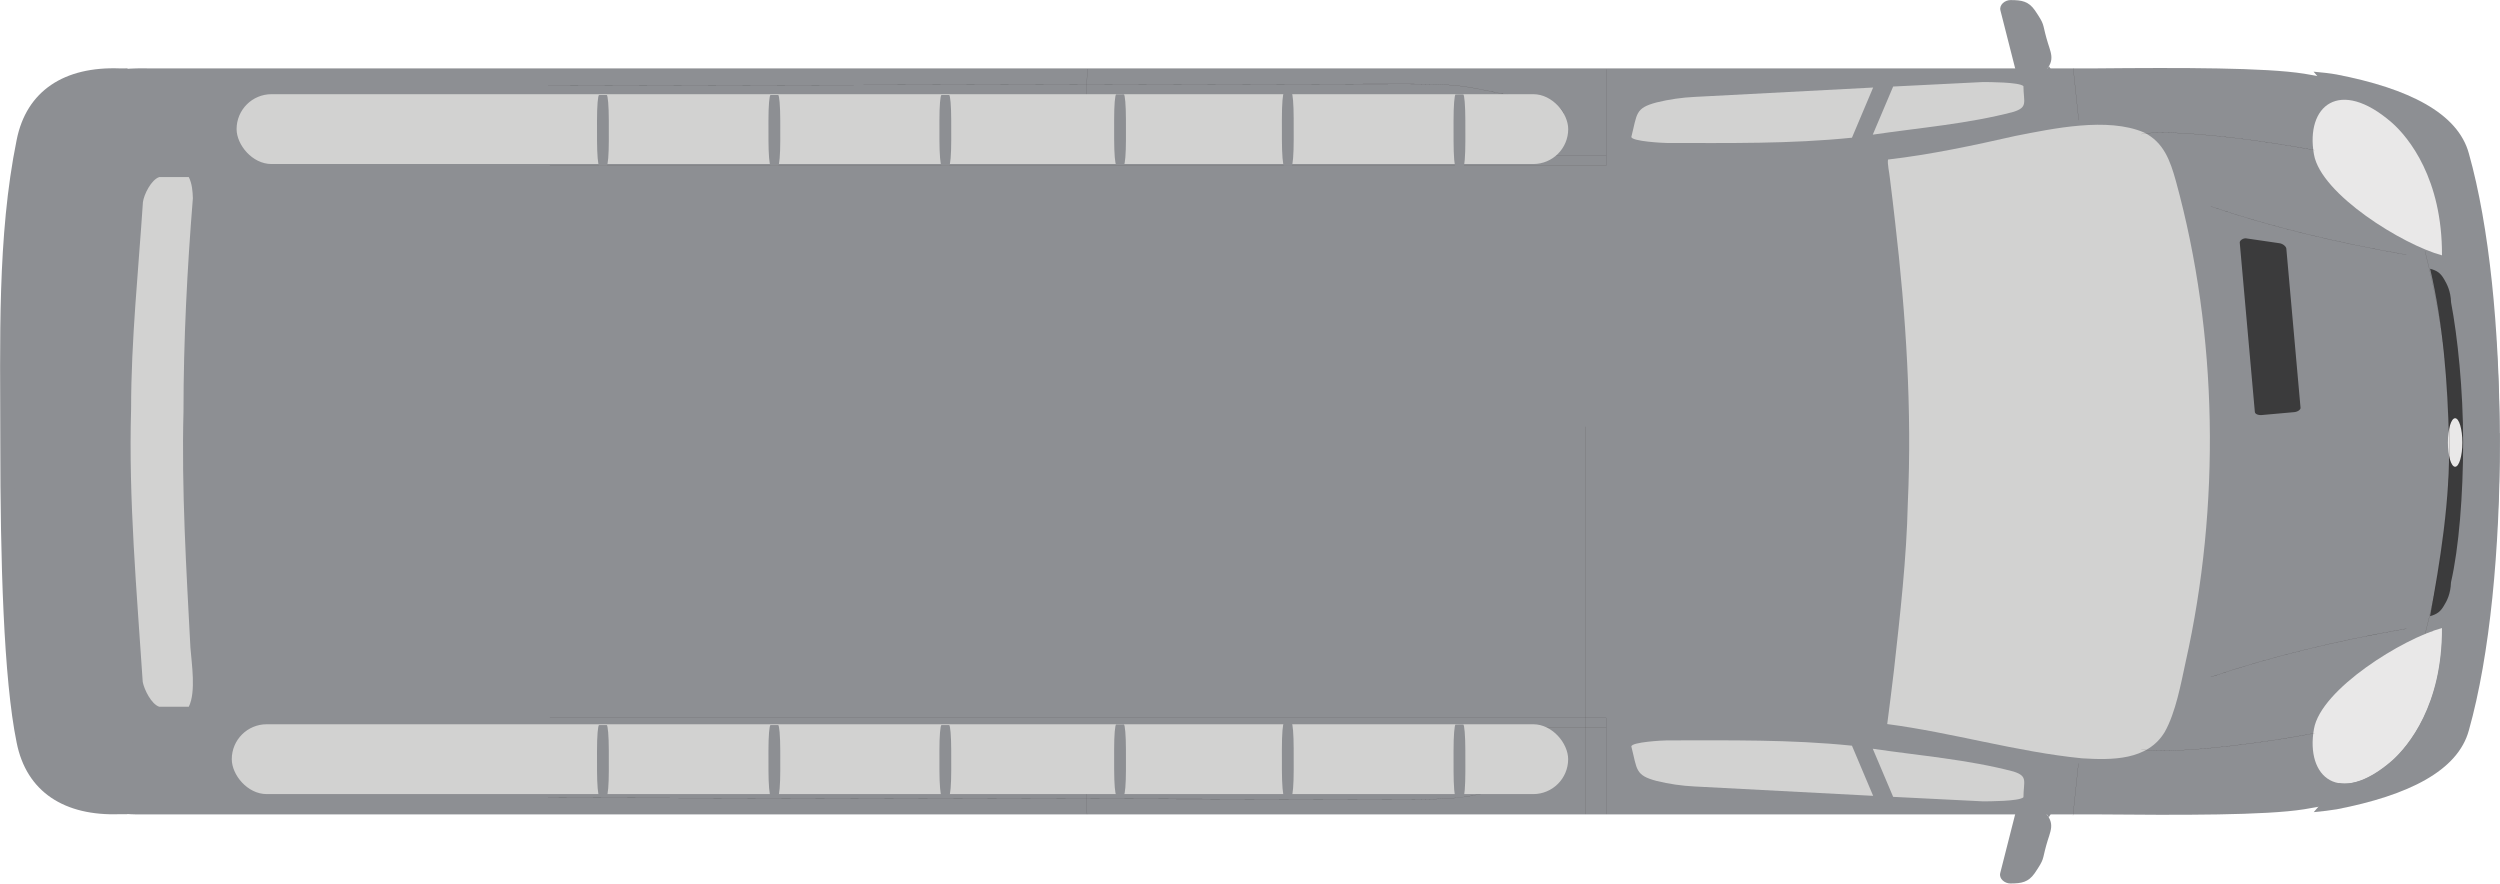 <svg version="1.1" xmlns="http://www.w3.org/2000/svg" viewBox="318.95 255 583.27 206.13">
 <g transform="matrix(1.25,0,0,-1.25,0,750)">
  <g fill-rule="evenodd">
   <g fill="#8d8f93">
    <path d="m259.94 369.84c-2.967-11.948-3.743-34.095-3.743-56.28 0-22.109 0.776-44.255 3.696-56.165 2.192-9.287 10.724-13.739 23.046-13.397h363.12c16.427-0.15 31.943-0.189 39.151 0.953 15.971 2.589 27.153 7.191 29.616 14.802 4.702 14.04 6.888 33.943 6.888 53.846 0 19.901-2.143 39.84-6.842 53.883-2.464 7.609-13.69 12.176-29.662 14.764-7.208 1.142-22.725 1.142-39.151 0.989h-363.12c-12.322 0.304-20.807-4.111-22.999-13.395"/>
    <path d="m624.49 246.06-53.121 2.768c-6.736 0.349-10.618 1.915-10.996 3.403l-1.145 4.393c-0.227 0.913 3.045 1.558 7.954 1.558h10.276c11.11 0 20.244-0.408 26.825-1.401l21.122-3.194c4.605-0.687 7.876-1.652 7.838-2.819l-0.076-3.689c0-0.705-4.758-1.226-8.677-1.019"/>
   </g>
   <g fill="#d2d2d1">
    <path d="m600.82 256.82 3.956-9.36-33.334 1.75c-2.356 0.114-4.754 0.457-7.078 1.028-4.033 1.066-3.615 2.093-4.717 6.43 0 0.839 5.937 1.142 6.659 1.142 11.493 0 23.06 0.19 34.514-0.99"/>
    <path d="m608.51 247.27-3.805 8.98c8.754-1.293 17.809-2.017 26.294-4.261 2.704-0.877 1.865-1.751 1.826-4.796-0.76-0.761-6.584-0.761-7.572-0.761l-16.743 0.838"/>
   </g>
   <g fill="#8d8f93">
    <path d="m633.32 246.44c1.104 0 2.016-0.456 3.385-1.902 2.208-2.321 1.106-3.615 0.381-6.317-0.799-2.854-0.267-2.397-2.168-5.214-1.181-1.675-2.437-1.902-4.529-1.902-1.065 0-2.129 0.876-1.903 1.902l2.93 11.531c0.228 1.027 0.875 1.902 1.904 1.902"/>
    <path d="m633.51 246.44c1.066-0.037 2.169-0.722 3.235-1.902 0.381-0.342 0.61-0.723 0.798-1.102 1.522 2.243 2.589 6.772 0.532 6.886-1.787 0.19-2.586-0.076-3.387-0.266-1.023-0.191-1.52-2.207-1.178-3.616"/>
    <path d="m563.46 248.34h2.359c1.596 0 2.932-0.274 2.932-0.603v-2.182c0-0.327-1.295-0.601-2.932-0.601h-2.359c-1.636 0-2.931 0.263-2.931 0.601v2.182c0 0.339 1.295 0.603 2.931 0.603"/>
    <path d="m554.93 262 0.05-1.786c24.873-0.078 47.756-0.152 51.568-0.801v0.077c18.695-2.282 31.802-7.572 44.049-6.431 8.594 0.836 10.583 5.899 12.033 11.415 4.403 16.592 6.392 32.765 6.392 49.128 0 16.361-1.719 32.496-6.338 49.049-1.504 5.48-3.439 10.541-12.087 11.378-12.247 1.18-25.301-4.147-44.049-6.393v0.037l-6.982-0.836c-0.216-0.532-0.377-1.105-0.377-1.75l6.771 0.875c2.308-17.847 4.026-35.161 4.026-52.439 0-17.312-1.826-34.588-4.082-52.36-3.223 0.989-19.553 0.837-50.974 0.837"/>
   </g>
   <path d="m608.89 354.43c2.013-17.352 3.157-34.895 2.356-52.361-0.228-10.313-1.445-20.892-2.586-31.165-0.381-3.349-0.838-6.737-1.256-10.048 12.176-1.598 24.126-5.175 36.342-6.393 5.553-0.343 12.252-0.418 15.45 4.909 2.052 3.615 3.044 9.095 3.919 13.129 6.506 29.035 6.049 60.999-1.827 89.69-1.066 3.806-2.245 7.231-5.975 9.095-6.814 2.892-16.934 0.723-23.935-0.645-7.724-1.753-15.904-3.503-23.824-4.417-0.15-0.76 0.268-2.586 0.344-3.461 0.343-2.702 0.686-5.594 0.992-8.333" fill="#d2d2d1"/>
   <path d="m676.02 319.11-2.821 31.611c-0.035 0.378 0.617 0.856 1.176 0.792l6.182-0.901c0.767-0.084 1.309-0.686 1.336-0.987l2.655-29.754c0.027-0.302-0.488-0.73-1.175-0.794l-6.054-0.541c-0.689-0.06-1.266 0.195-1.299 0.574" fill="#3b3b3c"/>
   <path d="m687.05 259.94c-1.6-9.017 4.718-14.459 14.535-5.936 3.157 2.778 9.436 10.504 9.361 24.773-7.231-1.94-22.603-11.377-23.896-18.837" fill="#e9e8e8"/>
   <path d="m291.54 359c0 2.437-0.571 4.336-1.161 4.336h-5.59c-0.651 0-3.305-2.739-3.346-5.023-1.341-18.455-2.276-31.583-2.276-44.825 0-13.09 0.904-26.334 2.267-44.789 0.042-2.282 2.704-4.985 3.355-4.985h5.59c0.59 0 1.15 1.903 1.15 4.3-0.974 15.183-1.79 30.214-1.79 45.51 0 15.3 0.397 30.292 1.801 45.476" fill="#8d8f93"/>
   <path d="m284.88 362.95c-1.484-0.494-2.854-3.233-3.043-4.68-0.838-12.709-2.207-25.762-2.207-38.586-0.495-16.933 1.064-34.096 2.169-50.952 0.265-1.408 1.597-4.149 3.081-4.642h5.518c1.371 2.777 0.534 8.029 0.306 10.997-0.763 14.573-1.677 29.528-1.295 44.141 0 13.28 0.685 26.56 1.75 39.766-0.039 1.333-0.152 2.738-0.761 3.956h-5.518" fill="#d2d2d1"/>
   <g fill="#8d8f93">
    <path d="m258.26 369.84c1.826 9.284 8.98 13.776 19.255 13.395h1.446l0.99-14.233-18.115 0.914c-2.89-12.822-4.072-34.438-4.072-56.204 0-21.384 1.026-42.962 4.034-56.317l18.113 0.875-0.989-14.233h-1.407c-10.275-0.381-17.429 4.11-19.255 13.397-2.435 11.871-3.043 34.017-3.043 56.165 0 18.455-0.611 38.28 3.043 56.241"/>
    <path d="m709.01 278.13v0.116h0.264l-0.264-0.116zm-0.04 70.78 0.304-0.077h-0.304v0.077zm-17.352 28.311c2.59 0.458 6.014-0.61 10.046-4.111 3.044-2.816 9.285-10.349 9.36-24.277h0.383c3.195-9.818 4.754-21.006 4.566-33.677h-0.039l0.039-0.227c-0.039-0.99-0.039-1.979-0.077-3.007h0.152c0.153-12.673-1.368-23.898-4.604-33.676h-0.42c-0.075-13.966-6.279-21.464-9.36-24.278-4.032-3.502-7.456-4.605-10.01-4.111l-4.641-5.44c1.675 0.15 3.121 0.343 4.3 0.532 13.318 2.589 22.606 7.153 24.66 14.763 3.957 14.079 5.784 33.944 5.784 53.885v1.559h-0.04c-0.074 19.37-1.901 38.51-5.744 52.172-2.054 7.608-11.342 12.176-24.66 14.764-1.216 0.227-2.663 0.38-4.336 0.531l4.641-5.402"/>
    <path d="m624.53 381.06-53.122-2.77c-6.737-0.344-10.619-1.912-10.999-3.401l-1.141-4.392c-0.228-0.915 3.043-1.558 7.955-1.558h10.273c11.11 0 20.243 0.409 26.828 1.402l21.118 3.193c4.605 0.685 7.878 1.652 7.839 2.819l-0.077 3.688c0 0.706-4.755 1.227-8.674 1.019"/>
   </g>
   <g fill="#d2d2d1">
    <path d="m600.82 370.3 3.956 9.362-33.334-1.75c-2.356-0.113-4.754-0.457-7.078-1.027-4.033-1.067-3.615-2.094-4.717-6.431 0-0.839 5.937-1.141 6.659-1.141 11.493 0 23.06-0.191 34.514 0.987"/>
    <path d="m608.51 379.85-3.805-8.982c8.754 1.294 17.809 2.018 26.294 4.263 2.704 0.873 1.865 1.751 1.826 4.794-0.76 0.761-6.584 0.761-7.572 0.761l-16.743-0.836"/>
   </g>
   <g fill="#8d8f93">
    <path d="m633.36 380.65c1.103 0 2.018 0.457 3.386 1.905 2.206 2.32 1.103 3.615 0.381 6.316-0.8 2.853-0.267 2.398-2.169 5.212-1.179 1.675-2.437 1.903-4.529 1.903-1.067 0-2.131-0.875-1.904-1.903l2.931-11.528c0.228-1.03 0.877-1.905 1.904-1.905"/>
    <path d="m633.55 380.65c1.064 0.039 2.171 0.725 3.233 1.905 0.383 0.342 0.61 0.722 0.801 1.102 1.522-2.245 2.589-6.772 0.533-6.886-1.79-0.192-2.589 0.075-3.389 0.265-1.025 0.191-1.522 2.207-1.178 3.614"/>
    <path d="m563.49 378.75h2.361c1.599 0 2.931 0.273 2.931 0.602v2.184c0 0.324-1.295 0.599-2.931 0.599h-2.361c-1.635 0-2.929-0.264-2.929-0.599v-2.184c0-0.339 1.294-0.602 2.929-0.602"/>
   </g>
   <path d="m687.05 367.18c-1.6 9.018 4.718 14.46 14.535 5.935 3.157-2.778 9.436-10.502 9.361-24.772-7.231 1.94-22.603 11.379-23.896 18.837" fill="#e9e8e8"/>
   <path d="m708.72 280.99c1.308 0.379 1.963 0.838 2.649 2.056 0.458 0.76 1.193 2.056 1.259 4.262 1.471 6.392 2.27 16.248 2.27 26.142s-1.044 19.749-2.254 26.104c-0.065 2.169-0.801 3.464-1.26 4.262-0.686 1.217-1.34 1.674-2.649 2.016 2.486-10.655 3.254-21.308 3.516-31.926 0.279-11.111-1.731-23.059-3.531-32.916" fill="#3b3b3c"/>
   <path d="m714.75 313.41c0-2.494-0.605-4.528-1.35-4.528s-1.349 2.034-1.349 4.528c0 2.493 0.604 4.529 1.349 4.529s1.35-2.036 1.35-4.529" fill="#e9e8e8"/>
  </g>
  <g fill="#211d1d">
   <path d="m358.43 258.25 179.72-0.399v0.015l-179.72 0.4"/>
   <path d="m538.15 257.85c2.874 0 5.1-0.106 6.607-0.352 1.508-0.246 2.293-0.636 2.291-1.191h0.015c-6e-3 1.142-3.164 1.556-8.913 1.558v-0.015"/>
   <path d="m547.05 252.69h0.015v3.612h-0.015v-3.612z"/>
   <path d="m547.05 252.69c0-0.797-0.679-1.824-3.303-2.354l3e-3 -0.015c2.627 0.53 3.315 1.561 3.315 2.369h-0.015"/>
   <path d="m543.74 250.34-11.188-2.318 3e-3 -0.015 11.188 2.318"/>
   <path d="m532.56 248.02c-4.713-0.968-6.287-1.227-15.822-1.227-0.323 0-0.654 0-0.995 1e-3v-0.016h0.995c9.535 0 11.112 0.259 15.825 1.227l-3e-3 0.015"/>
   <path d="m515.74 246.8-158.3 0.307v-0.015l158.3-0.308"/>
   <path d="m457.62 260.29 0.42-16.287h0.015l-0.42 16.287"/>
   <path d="m704.3 278.67c-13.199-2.284-25.388-5.252-36.495-9.019l5e-3 -0.015c11.106 3.768 23.294 6.735 36.493 9.018l-3e-3 0.016"/>
   <path d="m687.15 259.15c-9.952-1.868-21.59-3.268-28.343-3.268-1.64 0-2.992 0.083-3.961 0.261l-3e-3 -0.015c0.971-0.178 2.324-0.261 3.964-0.261 6.755 0 18.393 1.4 28.346 3.268l-3e-3 0.015"/>
   <path d="m555 244.04h0.015v17.96h-0.015v-17.96z"/>
   <path d="m551.16 244.04h0.016v72.338h-0.016v-72.338z"/>
   <path d="m357.78 260.2h197.15v0.016h-197.15v-0.016z"/>
   <path d="m357.78 262.03h197.15v0.015h-197.15v-0.015z"/>
   <path d="m643.09 253.51-1.026-9.742 0.015-1e-3 1.026 9.742"/>
   <path d="m358.43 368.86 179.72 0.397v0.015l-179.72-0.397"/>
   <path d="m538.15 369.26c5.749 2e-3 8.907 0.418 8.913 1.557h-0.015c2e-3 -0.554-0.783-0.943-2.291-1.189-1.507-0.247-3.733-0.353-6.607-0.353v-0.015"/>
   <path d="m547.05 370.81h0.015v3.615h-0.015v-3.615z"/>
   <path d="m547.06 374.43c0 0.807-0.688 1.837-3.315 2.368l-3e-3 -0.015c2.624-0.531 3.303-1.557 3.303-2.353h0.015"/>
   <path d="m543.75 376.8-11.188 2.317-3e-3 -0.015 11.188-2.317"/>
   <path d="m532.56 379.11c-4.698 0.964-6.281 1.227-15.738 1.227-0.35 0-0.71 0-1.082-1e-3v-0.015c0.372 1e-3 0.732 1e-3 1.082 1e-3 9.458 0 11.037-0.263 15.735-1.227l3e-3 0.015"/>
   <path d="m515.74 380.34-158.3-0.306v-0.015l158.3 0.306"/>
   <path d="m457.68 366.87 0.417 16.249h-0.015l-0.418-16.249"/>
   <path d="m704.3 348.46c-13.199 2.283-25.387 5.251-36.493 9.018l-5e-3 -0.014c11.107-3.767 23.296-6.736 36.495-9.019l3e-3 0.015"/>
   <path d="m687.15 367.98c-9.953 1.867-21.591 3.267-28.346 3.267-1.641 0-2.993-0.082-3.964-0.261l3e-3 -0.015c0.969 0.178 2.321 0.261 3.961 0.261 6.753 0 18.391-1.4 28.343-3.267l3e-3 0.015"/>
   <path d="m555.04 365.08h0.015v17.96h-0.015v-17.96z"/>
   <path d="m357.78 366.9h197.15v0.015h-197.15v-0.015z"/>
   <path d="m357.78 365.08h197.15v0.016h-197.15v-0.016z"/>
   <path d="m643.15 373.57-1.028 9.74-0.015-1e-3 1.028-9.741"/>
   <path d="m707.81 277.68c2.697 10.475 4.595 21.764 4.595 35.105 0 1.391-0.021 2.805-0.063 4.243l-0.016-1e-3c0.043-1.437 0.063-2.851 0.063-4.242 0-13.34-1.897-24.627-4.594-35.101l0.015-4e-3"/>
   <path d="m707.76 349.14c2.696-10.473 4.593-21.756 4.593-35.093 0-1.394-0.021-2.81-0.064-4.25h0.016c0.042 1.44 0.063 2.856 0.063 4.25 0 13.338-1.897 24.623-4.593 35.097l-0.015-4e-3"/>
  </g>
  <rect transform="scale(1,-1)" x="299.32" y="-378.42" width="248.54" height="13.034" rx="6.517" ry="6.517" fill="#d2d2d1"/>
  <g fill="#8d8f93" fill-rule="evenodd">
   <path d="m494.42 373.81 4e-3 -3.909c3e-3 -2.647 0.182-4.851 0.396-4.85l1.42 9e-3c0.211 9.6e-4 0.387 2.147 0.385 4.855l-4e-3 3.909c-3e-3 2.707-0.176 4.848-0.394 4.847l-1.42-9e-3c-0.22-9.7e-4 -0.389-2.145-0.386-4.852"/>
   <path d="m526.46 373.52 4e-3 -3.909c3e-3 -2.647 0.182-4.851 0.396-4.85l1.42 9e-3c0.211 9.6e-4 0.387 2.147 0.385 4.855l-4e-3 3.909c-3e-3 2.707-0.176 4.848-0.394 4.847l-1.42-9e-3c-0.22-9.7e-4 -0.389-2.145-0.386-4.852"/>
   <path d="m463.11 373.7 4e-3 -3.78c3e-3 -2.56 0.182-4.691 0.396-4.69l1.42 9e-3c0.211 9.1e-4 0.387 2.076 0.385 4.695l-4e-3 3.78c-3e-3 2.618-0.176 4.688-0.394 4.687l-1.42-9e-3c-0.22-9.1e-4 -0.389-2.074-0.386-4.692"/>
   <path d="m430.5 373.57 4e-3 -3.78c3e-3 -2.56 0.182-4.691 0.396-4.69l1.42 9e-3c0.211 8.8e-4 0.387 2.076 0.385 4.695l-4e-3 3.78c-3e-3 2.618-0.176 4.688-0.394 4.687l-1.42-9e-3c-0.22-9.1e-4 -0.389-2.074-0.386-4.692"/>
   <path d="m398.59 373.57 4e-3 -3.78c3e-3 -2.56 0.182-4.691 0.396-4.69l1.42 9e-3c0.211 8.8e-4 0.387 2.076 0.385 4.695l-4e-3 3.78c-3e-3 2.618-0.176 4.688-0.394 4.687l-1.42-9e-3c-0.22-9.1e-4 -0.389-2.074-0.386-4.692"/>
   <path d="m366.59 373.57 4e-3 -3.78c3e-3 -2.56 0.182-4.691 0.396-4.69l1.42 9e-3c0.211 8.8e-4 0.387 2.076 0.385 4.695l-4e-3 3.78c-3e-3 2.618-0.176 4.688-0.394 4.687l-1.42-9e-3c-0.22-9.1e-4 -0.389-2.074-0.386-4.692"/>
  </g>
  <rect transform="scale(1,-1)" x="298.42" y="-260.82" width="249.43" height="13.034" rx="6.517" ry="6.517" fill="#d2d2d1"/>
  <g fill="#8d8f93" fill-rule="evenodd">
   <path d="m494.42 256.21 4e-3 -3.909c3e-3 -2.647 0.182-4.851 0.396-4.85l1.42 9e-3c0.211 9.6e-4 0.387 2.147 0.385 4.855l-4e-3 3.909c-3e-3 2.707-0.176 4.848-0.394 4.847l-1.42-9e-3c-0.22-9.7e-4 -0.389-2.145-0.386-4.852"/>
   <path d="m526.46 255.92 4e-3 -3.909c3e-3 -2.647 0.182-4.851 0.396-4.85l1.42 9e-3c0.211 9.6e-4 0.387 2.147 0.385 4.855l-4e-3 3.909c-3e-3 2.707-0.176 4.848-0.394 4.847l-1.42-9e-3c-0.22-9.7e-4 -0.389-2.145-0.386-4.852"/>
   <path d="m463.11 256.1 4e-3 -3.78c3e-3 -2.56 0.182-4.691 0.396-4.69l1.42 9e-3c0.211 8.8e-4 0.387 2.076 0.385 4.695l-4e-3 3.78c-3e-3 2.618-0.176 4.688-0.394 4.687l-1.42-9e-3c-0.22-9.1e-4 -0.389-2.074-0.387-4.692"/>
   <path d="m430.5 255.97 4e-3 -3.78c3e-3 -2.56 0.182-4.691 0.396-4.69l1.42 9e-3c0.211 8.8e-4 0.387 2.076 0.385 4.695l-4e-3 3.78c-3e-3 2.618-0.176 4.688-0.394 4.687l-1.42-9e-3c-0.22-9.1e-4 -0.389-2.074-0.387-4.692"/>
   <path d="m398.59 255.97 4e-3 -3.78c3e-3 -2.56 0.182-4.691 0.396-4.69l1.42 9e-3c0.211 8.8e-4 0.387 2.076 0.385 4.695l-4e-3 3.78c-3e-3 2.618-0.176 4.688-0.394 4.687l-1.42-9e-3c-0.22-9.1e-4 -0.389-2.074-0.386-4.692"/>
   <path d="m366.59 255.97 4e-3 -3.78c3e-3 -2.56 0.182-4.691 0.396-4.69l1.42 9e-3c0.211 8.8e-4 0.387 2.076 0.385 4.695l-4e-3 3.78c-3e-3 2.618-0.176 4.688-0.394 4.687l-1.42-9e-3c-0.22-9.1e-4 -0.389-2.074-0.386-4.692"/>
  </g>
 </g>
</svg>